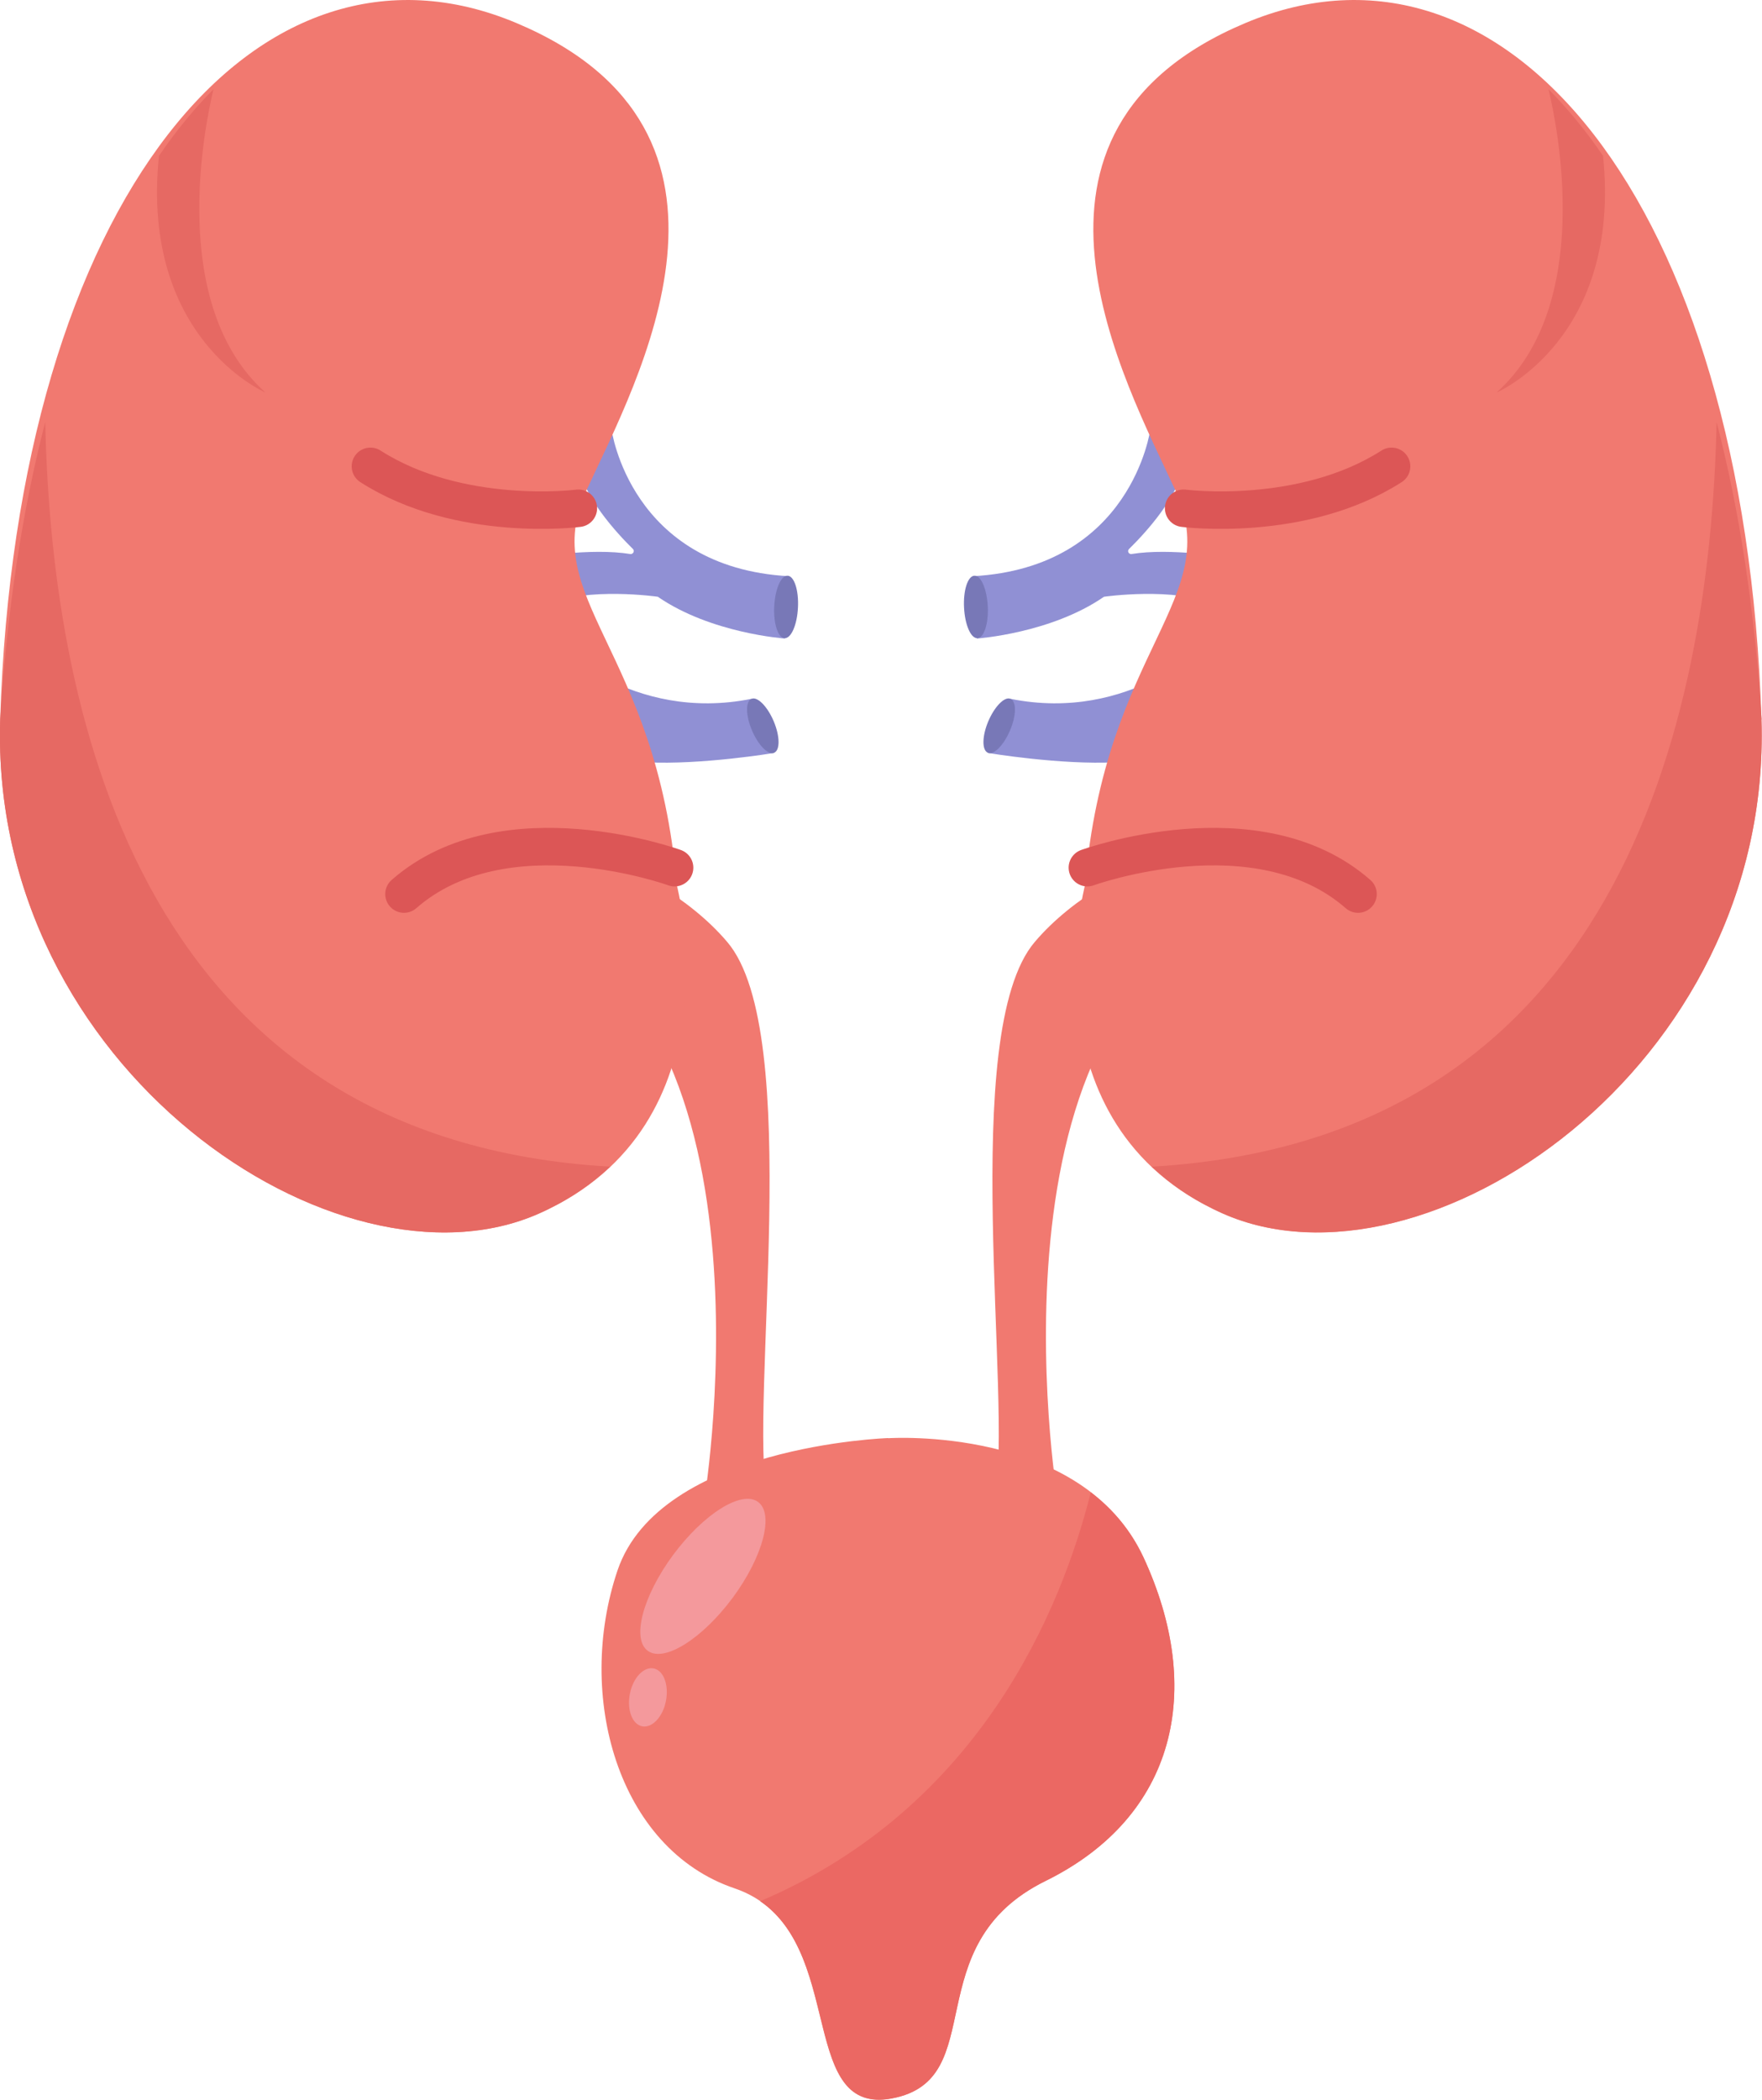 <svg width="47" height="56" viewBox="0 0 47 56" fill="none" xmlns="http://www.w3.org/2000/svg">
<g clip-path="url(#clip0_700_3174)">
<path d="M30.683 11.457C30.683 11.457 30.19 15.136 25.95 15.367L26.058 17.029C26.058 17.029 28.029 16.895 29.448 15.915C29.448 15.915 31.324 15.644 32.414 16.125L32.735 14.864C32.735 14.864 31.225 14.606 30.185 14.775C30.108 14.788 30.059 14.695 30.117 14.641C30.538 14.227 31.483 13.212 31.564 12.361L30.692 11.457H30.683Z" fill="#9090D4"/>
<path d="M32.233 17.118C32.233 17.118 30.163 19.283 26.953 18.637L26.348 20.08C26.348 20.08 28.291 20.405 29.756 20.329C31.22 20.254 32.658 21.448 32.658 21.448L33.01 20.227C33.01 20.227 31.672 19.479 30.841 19.479C30.009 19.479 32.861 18.361 32.861 18.361L32.228 17.118H32.233Z" fill="#9090D4"/>
<path d="M26.944 19.474C26.777 19.871 26.51 20.143 26.352 20.076C26.189 20.009 26.194 19.635 26.361 19.238C26.529 18.842 26.795 18.57 26.953 18.637C27.116 18.704 27.112 19.078 26.944 19.474Z" fill="#7878B7"/>
<path d="M26.348 16.174C26.37 16.633 26.248 17.011 26.072 17.02C25.896 17.029 25.738 16.664 25.715 16.201C25.692 15.742 25.814 15.363 25.991 15.354C26.167 15.345 26.325 15.71 26.348 16.174Z" fill="#7878B7"/>
<path d="M33.878 21.884C33.878 21.884 29.652 22.704 27.6 25.123C25.543 27.541 27.03 37.479 26.533 39.942C26.533 39.942 27.179 40.579 28.205 39.942C28.205 39.942 25.923 25.987 33.837 24.209L33.874 21.884H33.878Z" fill="#F17970"/>
<path d="M28.942 23.604C28.942 23.604 27.27 29.991 32.617 32.365C37.964 34.735 47.28 28.508 46.986 19.189C46.548 5.269 40.102 -2.285 33.218 0.615C26.334 3.514 30.009 10.165 31.347 13.065C32.685 15.964 29.476 17.278 28.942 23.604Z" fill="#F17970"/>
<path d="M39.931 10.463C39.931 10.463 43.262 9.029 42.76 4.156C42.304 3.488 41.815 2.895 41.305 2.379C41.549 3.394 42.516 8.134 39.926 10.463H39.931Z" fill="#E66963"/>
<path d="M31.573 13.555C31.573 13.555 34.737 13.964 37.119 12.437" stroke="#DC5656" stroke-miterlimit="10" stroke-linecap="round"/>
<path d="M29.005 23.14C29.005 23.14 33.539 21.492 36.224 23.844" stroke="#DC5656" stroke-miterlimit="10" stroke-linecap="round"/>
<path d="M46.991 19.189C46.806 16.249 46.394 13.59 45.789 11.256C45.612 19.43 43.054 30.405 30.723 31.114C31.04 31.412 31.401 31.693 31.812 31.942C31.889 31.987 31.966 32.031 32.043 32.076C32.057 32.085 32.07 32.089 32.084 32.098C32.151 32.134 32.224 32.169 32.292 32.205C32.31 32.214 32.328 32.223 32.35 32.236C32.436 32.281 32.527 32.321 32.617 32.361C37.964 34.73 47.28 28.503 46.986 19.189H46.991Z" fill="#E66963"/>
<path d="M23.694 38.356C23.694 38.356 28.865 38.005 30.502 41.532C32.138 45.065 31.374 48.446 27.889 50.16C24.409 51.875 26.456 55.457 23.794 55.96C21.131 56.463 22.718 51.421 19.595 50.361C16.471 49.301 15.346 45.216 16.471 41.884C17.597 38.552 23.69 38.352 23.69 38.352L23.694 38.356Z" fill="#F17970"/>
<path d="M16.313 11.457C16.313 11.457 16.806 15.136 21.046 15.367L20.937 17.029C20.937 17.029 18.966 16.895 17.547 15.915C17.547 15.915 15.671 15.644 14.582 16.125L14.261 14.864C14.261 14.864 15.771 14.606 16.81 14.775C16.887 14.788 16.937 14.695 16.883 14.641C16.462 14.227 15.518 13.212 15.436 12.361L16.309 11.457H16.313Z" fill="#9090D4"/>
<path d="M14.767 17.118C14.767 17.118 16.837 19.283 20.047 18.637L20.652 20.08C20.652 20.08 18.709 20.405 17.244 20.329C15.78 20.254 14.342 21.448 14.342 21.448L13.99 20.227C13.99 20.227 15.328 19.479 16.159 19.479C16.991 19.479 14.139 18.361 14.139 18.361L14.772 17.118H14.767Z" fill="#9090D4"/>
<path d="M20.056 19.474C20.223 19.871 20.49 20.143 20.648 20.076C20.811 20.009 20.806 19.635 20.639 19.238C20.472 18.842 20.205 18.57 20.047 18.637C19.884 18.704 19.889 19.078 20.056 19.474Z" fill="#7878B7"/>
<path d="M20.652 16.174C20.63 16.633 20.752 17.011 20.928 17.02C21.104 17.029 21.263 16.664 21.285 16.201C21.308 15.742 21.186 15.363 21.009 15.354C20.833 15.345 20.675 15.71 20.652 16.174Z" fill="#7878B7"/>
<path d="M13.122 21.884C13.122 21.884 17.348 22.704 19.4 25.123C21.457 27.541 19.97 37.479 20.467 39.942C20.467 39.942 19.821 40.579 18.795 39.942C18.795 39.942 21.077 25.987 13.162 24.209L13.126 21.884H13.122Z" fill="#F17970"/>
<path d="M18.053 23.604C18.053 23.604 19.726 29.991 14.379 32.365C9.031 34.735 -0.285 28.503 0.005 19.189C0.443 5.269 6.893 -2.285 13.777 0.615C20.662 3.514 16.987 10.165 15.649 13.065C14.311 15.964 17.52 17.278 18.053 23.604Z" fill="#F17970"/>
<path d="M7.07 10.463C7.07 10.463 3.738 9.029 4.24 4.156C4.696 3.488 5.185 2.895 5.695 2.379C5.451 3.394 4.484 8.134 7.074 10.463H7.07Z" fill="#E66963"/>
<path d="M15.427 13.555C15.427 13.555 12.263 13.964 9.881 12.437" stroke="#DC5656" stroke-miterlimit="10" stroke-linecap="round"/>
<path d="M17.994 23.14C17.994 23.14 13.461 21.492 10.776 23.844" stroke="#DC5656" stroke-miterlimit="10" stroke-linecap="round"/>
<path d="M0.005 19.189C0.19 16.249 0.601 13.59 1.207 11.256C1.383 19.43 3.942 30.405 16.273 31.114C15.956 31.412 15.595 31.693 15.183 31.942C15.106 31.987 15.029 32.031 14.953 32.076C14.939 32.085 14.925 32.089 14.912 32.098C14.844 32.134 14.772 32.169 14.704 32.205C14.686 32.214 14.668 32.223 14.645 32.236C14.559 32.281 14.469 32.321 14.379 32.361C9.031 34.735 -0.285 28.503 0.005 19.189Z" fill="#E66963"/>
<path d="M23.794 55.964C26.456 55.461 24.409 51.88 27.889 50.165C31.369 48.45 32.138 45.069 30.502 41.537C30.158 40.802 29.665 40.236 29.096 39.8C28.318 42.895 26.158 48.2 20.277 50.704C22.492 52.218 21.357 56.428 23.798 55.964H23.794Z" fill="#EB6863"/>
<path d="M17.954 41.47C17.145 42.566 16.842 43.711 17.28 44.027C17.719 44.343 18.731 43.706 19.545 42.61C20.354 41.515 20.657 40.37 20.218 40.053C19.78 39.737 18.767 40.374 17.954 41.47Z" fill="#F4999C"/>
<path d="M16.801 45.176C16.72 45.604 16.864 45.987 17.131 46.04C17.398 46.089 17.683 45.786 17.764 45.359C17.845 44.931 17.701 44.548 17.434 44.495C17.167 44.446 16.883 44.748 16.801 45.176Z" fill="#F4999C"/>
</g>
<defs>
<clipPath id="clip0_700_3174">
<rect width="47" height="56" fill="white"/>
</clipPath>
</defs>
</svg>
